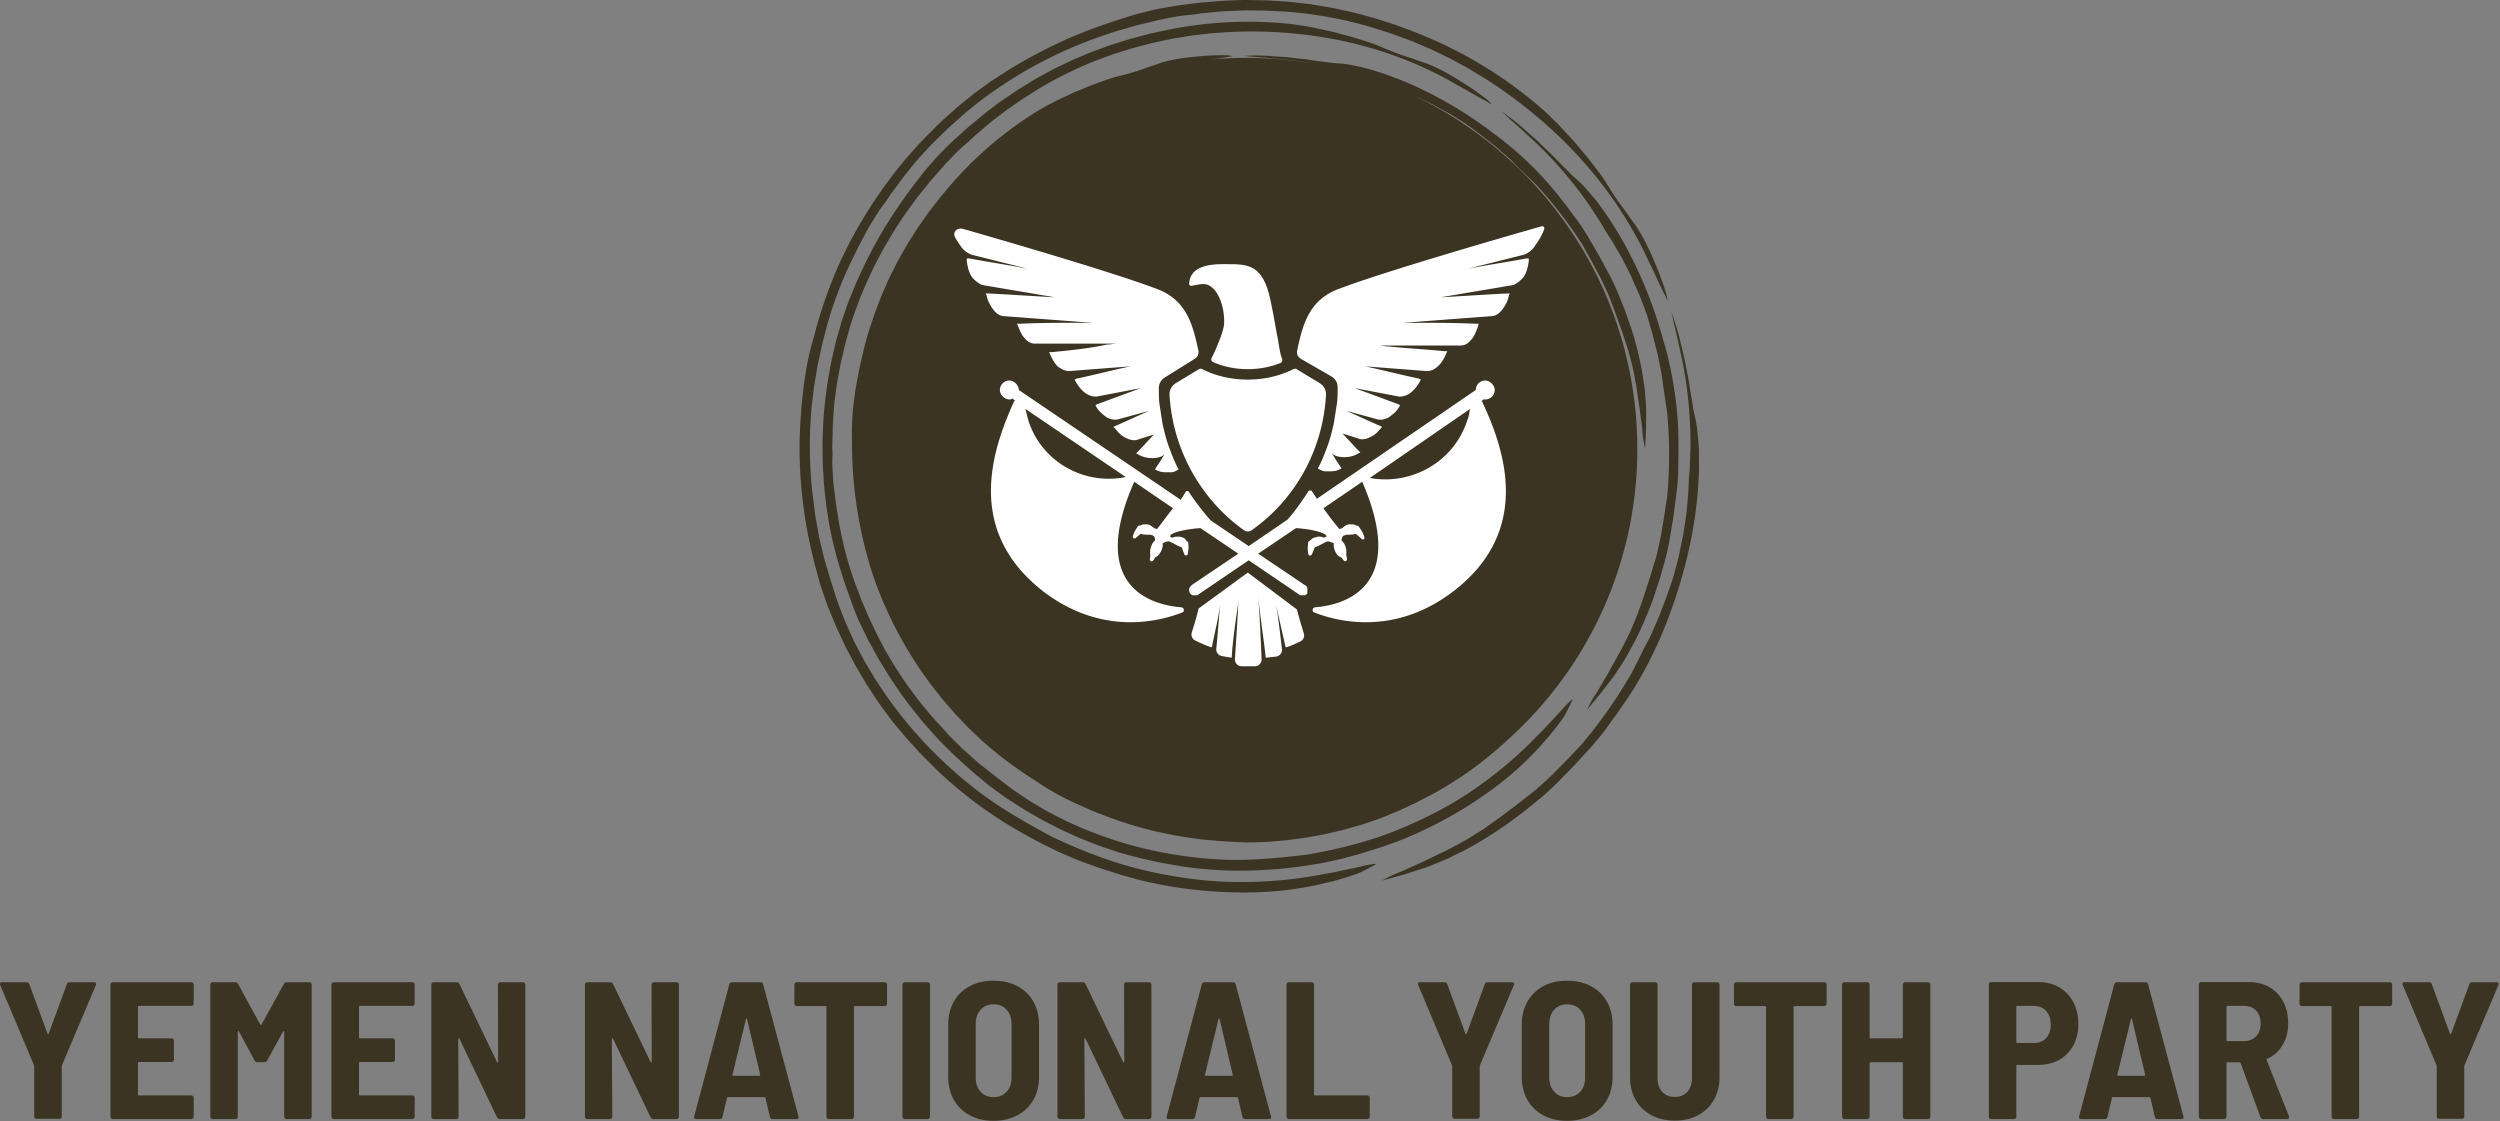 <svg xmlns="http://www.w3.org/2000/svg" version="1.1" xlink="http://www.w3.org/1999/xlink" xmlns:svgjs="http://svgjs.com/svgjs" width="100%" height="100%" preserveAspectRatio="xMidYMid meet" viewBox="0 5.877223013817101e-11 299.998 134.571" overflow="visible"><rect x="0" y="5.877223013817101e-11" width="299.998" height="134.571" fill="#808080" stroke="none"/><defs id="SvgjsDefs3591"></defs><g id="SvgjsG3592" transform="scale(0.649)" opacity="1"><g id="SvgjsG3593" class="C-nYO-Mkj" transform="translate(147.844, 0.002) scale(4.323)" light-content="false" non-strokable="false" fill="#3b3422"><g><path d="M26.238 4.07c.251.107.501.233.761.358.085.041.166.089.25.134l.248.136.25.136c.084.044.163.098.245.147.163.101.325.202.487.305.159.111.315.225.473.343.072.057.149.109.223.168l.221.176c.073.059.148.117.223.176.075.059.152.116.222.18l.431.374.106.094.101.1.198.201c.079.082.158.159.239.233l.233.227.234.225c.079.075.158.153.231.239a18.4 18.4 0 0 1 1.852 2.418c.036.051.078.127.104.175.151.292.318.564.46.846l.223.417c.071.14.137.284.203.427l.129.279c.044.092.076.188.108.271.11.303.224.58.315.858.048.138.098.273.148.408.051.135.09.274.138.411l.149.454.126.479c.092.328.15.684.221 1.075.018.095.027.19.041.283l.039.272.041.261.021.128.016.125.062.487.031.236.019.234c.024.296.066.4.106.634l.035-.763c.007-.123.003-.241.005-.355l.002-.331c0-.116.004-.237-.003-.363a17.278 17.278 0 0 0-.029-.396c-.01-.138-.023-.283-.039-.436l-.073-.48a13.658 13.658 0 0 0-.471-1.962c-.051-.159-.109-.314-.162-.471l-.082-.235a3.57 3.57 0 0 0-.087-.232l-.186-.463-.093-.232-.102-.229a11.082 11.082 0 0 0-.398-.781c-.228-.448-.535-.953-.741-1.314a9.972 9.972 0 0 0-.451-.692c-.152-.201-.294-.396-.45-.606-.107-.139-.22-.281-.322-.416a14.294 14.294 0 0 0-2.307-2.33c-.106-.087-.212-.175-.326-.256l-.34-.254a15.802 15.802 0 0 0-.175-.133l-.184-.129a17.036 17.036 0 0 0-3.47-1.919l-.434-.164c-.146-.053-.289-.112-.435-.154l-.421-.127c-.135-.039-.262-.079-.383-.103a11.398 11.398 0 0 0-.616-.124c-.181-.03-.336-.038-.449-.044a4.599 4.599 0 0 1-.443-.048 22.238 22.238 0 0 1-.579-.076c-.106-.015-.211-.034-.323-.048-.111-.012-.226-.024-.339-.038-.231-.023-.465-.058-.698-.068-.168-.01-.343-.024-.517-.037a2.565 2.565 0 0 0-.262-.012l-.256-.006c-.099-.001-.191.002-.283.004-.093.004-.187.006-.288.016.134.004.267.024.4.034.134.012.271.023.413.033.143.006.29.024.446.04.157.016.322.03.5.044.461.048.92.116 1.373.204a16.805 16.805 0 0 0-4.542-.204c.049-.007.098-.013.144-.017a14.1 14.1 0 0 0 .437-.068c.131-.024.251-.037.362-.058a1.395 1.395 0 0 0-.272-.039 6.17 6.17 0 0 0-.407.001c-.151.004-.317.01-.486.019l-.511.05a7.954 7.954 0 0 0-.888.128 3.8 3.8 0 0 0-.695.193 3.43 3.43 0 0 1-.214.073c-.082.027-.171.052-.247.083-.37.142-.713.235-1.078.329a5.41 5.41 0 0 0-.718.218 62.05 62.05 0 0 0-.409.147c-.136.047-.265.107-.398.159l-.394.162c-.131.056-.257.119-.387.178-.408.184-.799.385-1.194.616a16.12 16.12 0 0 0-2.31 1.714A15.66 15.66 0 0 0 6.22 8.197l-.179.211a8.632 8.632 0 0 0-.17.22c-.115.145-.227.292-.342.438-.107.153-.213.305-.321.456-.053.077-.108.152-.16.229l-.15.236c-.099.158-.202.314-.298.473l-.277.485c-.096.161-.178.329-.263.495-.082.167-.17.33-.248.499l-.178.404c-.059.134-.122.267-.171.404l-.157.411-.079.206c-.026.068-.047.139-.07.208l-.18.534c-.059.179-.105.36-.152.532-.104.364-.173.731-.261 1.093-.039.183-.068.367-.105.55-.033.184-.072.369-.093.557-.03.227-.066.47-.087.71-.017.241-.031.476-.039.687-.013.868.01 1.753.101 2.641.099.888.255 1.777.482 2.65l.133.484c.023.082.042.163.068.242l.079.239c.067.193.128.39.202.582.076.19.151.381.228.571.043.112.094.218.143.327l.148.325c.095.217.211.426.317.638.288.565.622 1.104.97 1.634.087.132.183.259.274.388.093.128.182.26.28.384l.295.373.145.187.156.18.366.422c.126.136.255.27.383.405l.192.203.202.192c.134.128.268.257.404.382a17.178 17.178 0 0 0 2.114 1.603c.167.105.37.237.497.322.323.206.666.405 1.014.572.123.061.244.122.366.181l.374.163.373.163c.127.05.252.099.381.148 1.399.559 2.878.908 4.375 1.077.473.042.962.087 1.417.1l.371.016c.123 0 .245-.003.367-.005.245-.007.492-.005.75-.033l.371-.033c.124-.01.249-.017.371-.037l.743-.1c.245-.044.493-.089.737-.135.246-.05.488-.112.73-.168l.142-.034.142-.041.283-.082c.188-.055.379-.104.563-.172l.551-.19c.181-.069.356-.145.53-.216l.224-.092c.074-.031.146-.067.22-.101l.436-.204c.147-.065.286-.145.431-.218l.433-.226c.81-.446 1.606-.977 2.288-1.535.316-.252.623-.521.922-.8a16.682 16.682 0 0 0 5.506-12.405c-.001-6.685-3.924-12.453-9.592-15.132z"></path><path d="M1.419 18.231c0-.074.004-.146.01-.219l.014-.218.031-.439c.016-.177.044-.355.066-.534l.036-.267.019-.134.024-.133c.068-.354.125-.711.214-1.061.058-.243.105-.49.177-.729l.1-.361c.033-.121.065-.241.109-.358a17.755 17.755 0 0 1 2.42-4.795l.393-.54.42-.52c.071-.085.136-.175.21-.256l.216-.245.211-.241.103-.119c.034-.039.07-.076.106-.113.195-.206.363-.378.51-.525.154-.144.29-.258.411-.36.108-.1.207-.198.306-.286l.291-.248c.188-.16.359-.312.545-.449l.469-.358c.16-.114.323-.224.485-.336l.244-.169.249-.156.494-.309a16.412 16.412 0 0 1 3.036-1.405c.08-.032.163-.056.246-.082l.248-.077c.165-.051.328-.107.495-.152l.501-.132.25-.066.254-.054.506-.108c.169-.036.341-.059.511-.089l.255-.042c.085-.015.17-.029.257-.038l.515-.06.241-.027.243-.016.482-.033a19.168 19.168 0 0 1 2.898.07c1.128.115 2.22.319 3.316.647 1.072.322 2.139.757 3.141 1.303.472.271.85.468 1.148.65.153.088.289.164.417.231s.238.136.346.192a1.812 1.812 0 0 0-.208-.209 16.001 16.001 0 0 0-.78-.564l-.468-.291a8.908 8.908 0 0 0-.845-.471 4.308 4.308 0 0 0-.719-.293 4.192 4.192 0 0 1-.229-.08c-.088-.031-.179-.068-.265-.091a11.852 11.852 0 0 1-1.138-.425 5.984 5.984 0 0 0-.756-.281l-.445-.141c-.147-.048-.297-.081-.444-.123l-.443-.119c-.148-.037-.298-.066-.448-.1-.469-.11-.934-.191-1.422-.252a17.289 17.289 0 0 0-5.701.348l-.29.062c-.097.023-.193.05-.29.076l-.579.153-.572.179c-.096.03-.192.059-.287.091l-.282.103c-.189.07-.378.135-.564.209l-.555.233c-.092.04-.186.074-.276.12l-.271.13c-.18.088-.364.169-.54.264l-.417.227c-.137.077-.278.148-.411.233l-.401.248-.203.124c-.067.043-.131.088-.196.132l-.503.339c-.168.114-.325.239-.478.355-.327.242-.627.51-.939.762-.153.13-.299.269-.449.402-.15.136-.302.269-.444.415-.174.176-.364.359-.54.551-.17.195-.336.386-.482.56a23.874 23.874 0 0 0-1.646 2.321 20.101 20.101 0 0 0-1.322 2.581l-.204.501c-.033.084-.07.166-.1.251l-.089.255-.106.314c-.034.105-.073.208-.101.316l-.18.638c-.037.123-.063.248-.093.373l-.085.374c-.063.249-.101.501-.147.753a18.473 18.473 0 0 0-.241 2.031c-.013.17-.014.341-.021.511-.004.169-.015.34-.013.51l.007.512.004.255.014.256.037.599c.018.2.041.399.062.598l.032.298.045.297c.032.197.061.395.096.592.177.938.436 1.856.755 2.752.075.2.161.446.214.601.142.387.303.781.494 1.151l.192.396.213.384.211.384.228.375a18.18 18.18 0 0 0 3.035 3.784c.376.347.766.705 1.147 1.013l.306.256c.105.08.211.157.318.235.213.154.424.316.663.462l.337.216c.113.072.224.147.341.212l.7.4.718.368c.243.116.49.223.735.334l.144.065.148.058.296.116c.197.077.392.159.594.221l.596.199c.199.06.399.11.593.163l.252.067c.084.024.169.038.252.058l.507.112c.167.041.339.064.51.097l.518.09c.984.149 2.013.217 2.96.188a20.275 20.275 0 0 0 2.336-.197l.581-.094.146-.023.143-.03.287-.062.284-.062.144-.031.14-.038.557-.152c.1-.025.197-.057.295-.088l.292-.091c.193-.06.387-.115.574-.187l.566-.201c.185-.072.37-.152.554-.229a17.76 17.76 0 0 0 3.347-1.898 13.483 13.483 0 0 0 2.157-1.912l.371-.422c.064-.069.12-.145.177-.215l.164-.209c.104-.137.2-.262.278-.373.074-.115.132-.212.166-.286.085-.171.174-.355.259-.528-.077.033-.24.193-.454.43l-.17.192c-.061.067-.128.135-.195.207-.137.145-.283.302-.434.467-.145.142-.297.297-.44.443a17.52 17.52 0 0 1-2.798 2.296c-.1.073-.208.133-.313.199l-.317.195c-.831.485-1.711.901-2.599 1.25-1.163.452-2.396.748-3.606.962-.907.11-1.763.197-2.6.225-.093.003-.215.007-.32.006-1.054.01-2.15-.106-3.2-.297a17.018 17.018 0 0 1-3.181-.917c-.087-.035-.175-.066-.263-.101l-.256-.114-.513-.228-.499-.254-.247-.128c-.083-.041-.161-.092-.242-.137l-.478-.282-.118-.071-.115-.077-.23-.154c-.151-.104-.306-.202-.454-.312l-.435-.333c-.065-.051-.139-.105-.214-.16l-.216-.172c-.175-.14-.353-.278-.527-.42l-.503-.447-.127-.112c-.041-.038-.08-.078-.121-.118l-.239-.238-.239-.238c-.081-.079-.152-.167-.228-.25-.138-.158-.293-.319-.439-.48a17.414 17.414 0 0 1-1.721-2.322l-.263-.436c-.084-.146-.162-.297-.242-.445l-.116-.223-.059-.112-.055-.114-.219-.458c-.035-.076-.073-.152-.108-.229l-.099-.233-.199-.467c-.066-.156-.12-.317-.182-.474l-.09-.238c-.03-.079-.062-.158-.086-.239a15.526 15.526 0 0 1-.668-2.707l-.051-.324c-.019-.108-.038-.216-.048-.326l-.082-.653c-.022-.218-.032-.436-.044-.654-.005-.109-.014-.218-.009-.327a4.369 4.369 0 0 1 .009-.323c.001-.052-.01-.207-.01-.305-.003-.154.007-.305.01-.455l.009-.443zm35.486-3.807l-.062-.227-.074-.23a18.213 18.213 0 0 0-1.703-3.908c-.085-.14-.174-.282-.262-.424-.09-.141-.174-.285-.271-.417l-.273-.385c-.09-.123-.173-.24-.26-.34a15.68 15.68 0 0 0-.442-.511c-.134-.144-.26-.253-.351-.334a4.607 4.607 0 0 1-.343-.333c-.134-.132-.286-.281-.443-.445-.08-.081-.159-.168-.245-.252l-.265-.254c-.181-.172-.358-.354-.551-.515-.137-.12-.277-.246-.417-.372a4.114 4.114 0 0 0-.215-.181l-.216-.172c-.083-.065-.164-.124-.245-.183a5.079 5.079 0 0 0-.254-.177c.111.091.212.193.321.289.107.098.218.196.333.298.118.098.233.209.357.325.123.116.256.236.399.364a17.304 17.304 0 0 1 2.416 2.829l.312.481c.05.082.106.161.155.247l.151.26c.093.143.187.288.281.436l.27.46c.19.308.35.646.522.992.047.09.085.185.126.278l.124.279.123.28c.042.093.075.19.113.285.073.192.146.386.217.58.062.198.122.399.179.602.026.096.058.192.081.29l.073.296.076.297c.026.099.054.198.073.299l.123.603.029.149.021.151c.014.101.025.201.039.301.015.121.033.239.053.356l.05.347.052.346c.017.117.034.234.041.354a19.508 19.508 0 0 1-.004 3.279c-.002.068-.017.16-.026.219-.061.349-.096.69-.16 1.024l-.083.5c-.031.167-.07.332-.106.498l-.072.323c-.023.108-.058.21-.085.304-.105.331-.189.642-.292.939-.049.15-.097.298-.142.446-.045.149-.102.292-.152.441l-.171.484-.207.492c-.137.341-.321.683-.517 1.062-.047.095-.102.182-.15.269l-.145.258-.137.25c-.021.041-.042.082-.065.122l-.07.117-.267.456-.129.222a8.533 8.533 0 0 1-.137.211c-.174.268-.21.382-.331.608l.526-.631c.085-.1.16-.205.234-.302.077-.098.148-.192.217-.281.076-.1.157-.201.232-.314.075-.112.152-.23.233-.356.08-.125.165-.257.25-.398l.251-.458c.355-.646.629-1.313.881-1.981.059-.168.112-.338.169-.507l.083-.254c.029-.085.057-.17.078-.256l.146-.515.071-.259c.022-.087.042-.175.062-.262.069-.297.125-.603.173-.927.044-.266.1-.555.129-.835l.052-.406.028-.188c.007-.06.012-.12.02-.174.02-.166.034-.32.046-.465.011-.146.022-.284.022-.42l.013-.813c-.002-.189-.005-.383-.003-.565-.005-1.062-.147-2.098-.346-3.066l-.099-.432a5.787 5.787 0 0 0-.109-.431c-.046-.147-.087-.293-.129-.442z"></path><path d="M24.022 37.054c-.082.021-.17.041-.263.063-.093.021-.192.039-.295.061-.206.042-.428.09-.658.141-.213.035-.438.075-.65.116a18.483 18.483 0 0 1-3.816.282l-.099-.001-.098-.005-.197-.011-.392-.026a19.668 19.668 0 0 1-3.008-.5c-1.28-.316-2.527-.81-3.704-1.362-.852-.455-1.643-.9-2.383-1.388-.082-.054-.19-.125-.28-.19-.917-.632-1.794-1.401-2.584-2.203a17.9 17.9 0 0 1-2.19-2.729l-.166-.247-.152-.256-.305-.509c-.091-.175-.185-.349-.276-.522l-.135-.261c-.047-.086-.084-.176-.126-.265a49.372 49.372 0 0 1-.241-.535c-.02-.043-.041-.088-.06-.133l-.053-.136-.105-.273-.104-.272c-.034-.091-.071-.179-.099-.273l-.176-.553a10.095 10.095 0 0 0-.087-.268l-.082-.28c-.065-.228-.135-.455-.199-.683l-.163-.693-.041-.173c-.014-.058-.021-.117-.033-.175l-.062-.352-.062-.352c-.021-.117-.03-.236-.045-.354-.025-.222-.06-.456-.088-.683a18.51 18.51 0 0 1-.075-3.052l.038-.537c.017-.178.042-.355.063-.533l.032-.266.016-.133c.006-.045.015-.089.022-.132l.088-.528c.016-.088.029-.177.045-.265l.057-.262.113-.524c.038-.175.088-.346.131-.52l.066-.261c.023-.086.043-.174.071-.259a16.61 16.61 0 0 1 1.068-2.745l.153-.312.075-.156c.024-.052.053-.103.081-.154.108-.206.218-.41.327-.614.114-.202.238-.397.36-.593.062-.097.12-.196.188-.288l.206-.273c.034-.043.118-.184.178-.269.091-.136.192-.26.285-.387l.277-.376c.045-.064.092-.125.142-.184l.145-.18.294-.359c.12-.144.252-.281.38-.422l.194-.209c.034-.035.065-.071.099-.104l.101-.101c.274-.265.542-.54.831-.787.197-.176.389-.359.596-.523l.307-.252c.101-.083.202-.167.311-.242a18.758 18.758 0 0 1 5.006-2.674c.222-.074.443-.149.667-.226l.679-.194c.113-.031.224-.069.337-.094l.336-.08.329-.081.161-.04c.054-.014.108-.022.16-.034.295-.059.545-.106.762-.144.218-.029.405-.046.571-.061.155-.021.3-.045.44-.061l.402-.038c.259-.024.502-.05.745-.056l.621-.024c.209-.001.417.003.625.004l.312.004.309.017.616.034a17.505 17.505 0 0 1 3.737.712l.261.084c.173.058.351.107.521.169l.513.191.258.095.251.106.503.214c.168.072.33.157.495.234l.246.119c.082.039.165.079.244.124l.481.261c.075.041.151.082.225.124l.219.133.437.265a20.09 20.09 0 0 1 2.459 1.824 18.615 18.615 0 0 1 2.467 2.575c.73.93 1.386 1.954 1.92 3.035.243.52.449.92.596 1.26.077.168.149.317.218.453.036.066.064.133.094.195l.086.181a1.812 1.812 0 0 0-.056-.306 7.48 7.48 0 0 0-.143-.439c-.057-.162-.122-.339-.188-.52l-.229-.535a9.28 9.28 0 0 0-.445-.918 4.633 4.633 0 0 0-.44-.69c-.042-.053-.093-.128-.149-.209-.055-.081-.112-.17-.17-.241a12.795 12.795 0 0 1-.723-1.057 6.745 6.745 0 0 0-.484-.701l-.3-.392c-.048-.065-.101-.127-.153-.188l-.156-.185-.311-.373c-.104-.121-.218-.237-.327-.356-.172-.185-.336-.377-.521-.551-.181-.176-.359-.358-.554-.529a18.261 18.261 0 0 0-2.643-1.919 17.835 17.835 0 0 0-2.485-1.242l-.29-.122c-.097-.04-.197-.074-.295-.111l-.592-.22-.603-.192c-.101-.032-.2-.065-.302-.095l-.306-.083c-.206-.054-.409-.112-.614-.162l-.622-.136c-.103-.021-.205-.048-.31-.063L22.396.27l-.313-.053c-.104-.016-.208-.037-.314-.048-.166-.018-.331-.038-.497-.057-.167-.017-.33-.041-.497-.047l-.498-.031-.25-.016c-.082-.004-.165-.003-.249-.005L19.139 0c-.213-.003-.426.01-.629.017-.429.009-.85.058-1.273.087-.21.019-.421.05-.631.074-.211.026-.423.049-.634.089-.257.046-.532.089-.8.148-.265.063-.525.128-.756.189-.946.277-1.898.602-2.831 1.002-.929.408-1.84.882-2.709 1.424l-.48.31c-.079.052-.161.101-.237.156l-.232.167-.282.206c-.094.069-.191.135-.279.211l-.544.44c-.105.084-.204.177-.305.267l-.301.271c-.205.176-.392.372-.585.561a19.318 19.318 0 0 0-1.443 1.606c-.111.139-.217.285-.326.428l-.162.216c-.055.073-.11.143-.16.219l-.304.445-.152.222-.143.231-.332.539c-.105.184-.206.37-.309.554l-.154.277-.14.284c-.093.19-.188.378-.277.569a19.567 19.567 0 0 0-1.021 2.835c-.057.217-.131.482-.179.648-.111.422-.212.86-.273 1.294l-.074.459-.05.46-.051.459-.031.463c-.131 1.707-.004 3.43.322 5.11.115.526.234 1.073.376 1.569l.109.408c.042.133.087.264.131.396.091.262.174.531.291.802l.161.392c.054.131.104.263.167.39.12.256.237.515.359.771l.398.753c.139.249.288.491.431.735l.084.143.092.139.184.28c.125.187.243.376.379.552.133.18.263.358.395.533.135.173.276.338.413.501l.176.211c.058.071.123.136.183.204l.37.404c.12.138.254.262.382.393l.392.393a17.648 17.648 0 0 0 2.441 1.96c.676.458 1.401.869 2.136 1.25l.558.271.14.067.142.061.284.121.284.121.142.059.144.052.573.208c.102.039.206.071.309.103l.308.098c.203.065.404.135.609.188l.61.17c.206.051.412.094.618.14 1.332.278 2.685.408 4.043.395a14.474 14.474 0 0 0 3.024-.337l.577-.137c.098-.021.191-.052.283-.078l.27-.081c.174-.053.333-.103.468-.15.134-.054.243-.102.318-.143l.547-.292c-.084-.014-.322.026-.651.102zm14.444-17.6c-.001-.16-.001-.311-.015-.45-.02-.264-.044-.503-.068-.71-.011-.103-.033-.196-.048-.281a6.146 6.146 0 0 0-.048-.22 5.252 5.252 0 0 1-.091-.497 23.458 23.458 0 0 1-.111-.653c-.02-.118-.035-.241-.057-.366l-.074-.38c-.052-.258-.095-.525-.163-.78l-.135-.573a3.476 3.476 0 0 0-.075-.288l-.082-.28a7.897 7.897 0 0 0-.099-.306c-.035-.1-.068-.201-.112-.308.042.146.067.296.103.446.034.149.069.301.108.458.042.157.073.322.11.497.037.174.078.358.124.557.265 1.291.387 2.602.37 3.908l-.023.606c-.005.101-.006.204-.015.308l-.029.316-.02.546-.048.562c-.025.38-.092.769-.153 1.171-.015.108-.039.212-.06.317l-.065.316-.064.317c-.02.106-.051.209-.076.315-.054.209-.108.42-.166.631-.067.209-.137.418-.21.628-.037.099-.067.201-.106.3l-.116.3-.115.302c-.039.102-.074.203-.12.302l-.259.595-.067.147-.073.144c-.05.094-.099.189-.15.283a7.637 7.637 0 0 0-.17.338l-.167.33-.166.33a3.852 3.852 0 0 1-.182.331 20.354 20.354 0 0 1-1.995 2.827c-.043.057-.111.127-.155.173-.264.264-.5.538-.76.787l-.376.383c-.128.124-.262.243-.395.365l-.258.234c-.086.08-.179.147-.258.21-.291.223-.552.44-.822.633-.132.1-.264.199-.393.299-.064.052-.131.097-.198.145l-.202.142c-.145.104-.291.208-.442.314l-.478.298c-.325.211-.692.394-1.091.603-.097.053-.197.094-.292.141-.096.046-.189.091-.282.134l-.269.132-.131.065-.132.058-.508.231-.246.111-.247.099c-.313.124-.413.199-.654.318l.834-.229c.135-.033.261-.08.386-.119l.356-.113c.125-.041.258-.079.39-.129a26.642 26.642 0 0 0 .872-.361l.493-.243c.699-.342 1.338-.752 1.961-1.175.154-.108.302-.223.454-.335l.226-.168c.076-.056.151-.111.224-.173l.437-.357.22-.179.212-.188c.24-.215.475-.444.712-.693.199-.203.422-.418.617-.643l.293-.318.137-.146c.045-.047.084-.095.123-.139.117-.131.222-.255.321-.373.099-.119.193-.231.275-.349.167-.231.328-.451.504-.692.113-.164.229-.334.34-.49.639-.919 1.146-1.897 1.562-2.853l.177-.431.088-.217c.031-.072.053-.147.081-.222l.161-.454.084-.233.076-.242c.47-1.431.781-2.917.905-4.404l.03-.524c.008-.176.024-.351.02-.524l-.004-.495z"></path></g></g><g id="SvgjsG3594" class="dzprAAb9Oa" transform="translate(168.26, 19.979) scale(1.249)" light-content="true" non-strokable="false" fill="#ffffff"><path d="M43.417 26.05c2.101 0 3.222 3.501 3.081 5.882 0 .902-1.187 3.85-1.84 5.045-.122.223-.046.525.186.628 1.577.7 3.367 1.05 5.156 1.05 1.77 0 3.426-.342 4.865-.924.237-.096.313-.393.21-.627-.243-.56-.376-1.381-.593-2.79-.28-1.261-.56-3.222-1.12-5.883-1.121-5.322-3.362-5.322-6.443-5.322h-.7c-4.272 0-4.825 1.74-4.893 2.907-.012.192.17.335.358.296.483-.101 1.318-.262 1.733-.262z"></path><path d="M50 40.196c-2.42 0-4.712-.517-6.75-1.55a.51.51 0 0 0-.496.017l-3.398 2.059a1.916 1.916 0 0 0-.938 1.741C38.9 50.72 43.18 58.04 49.452 62.506a.953.953 0 0 0 1.1.005c6.391-4.466 10.557-11.788 11.031-20.048a1.919 1.919 0 0 0-.94-1.741l-3.397-2.06a.51.51 0 0 0-.495-.015c-2.039 1.032-4.33 1.549-6.751 1.549z"></path><path d="M42.157 37.115c.419-.252.632-.742.53-1.22-.783-3.663-1.674-7.307-5.852-9.005-6.252-2.43-23.22-7.35-28.918-8.983-.956-.274-1.699.436-1.206 1.301.26.456.535.864.711 1.1.42.7.98 1.12 1.68 1.4l8.404 2.101c-2.8-.56-5.742-.98-8.683-1.54h-.42v.42c.14.84.28 1.54.7 2.24.42.56.98.98 1.54 1.261l10.785 1.82c-2.801-.14-6.863-.42-9.804-.56h-.42l.14.28c.14.841.56 1.541.98 2.102.42.56.98.98 1.68.98l13.026.98h-2.52c-2.662 0-5.463 0-8.264.14h-.42l.14.28c.28.7.56 1.401.98 1.821.42.56.98.84 1.54.84h12.186c-.56 0-.98.14-1.54.14-2.522.561-5.323.841-8.124 1.121h-.42l.14.28c.28.7.7 1.4 1.12 1.821.56.42 1.12.7 1.68.7l9.105-.7c-2.661.56-5.323 1.26-7.984 1.82l-.28.14.14.281c.42.7.84 1.26 1.4 1.68.561.42 1.121.561 1.682.561l6.582-1.26-6.442 2.38-.28.14.14.28c.42.7.98 1.121 1.54 1.541.56.28 1.12.42 1.681.28l4.622-1.26c-1.96.84-3.081 1.4-5.042 2.24l-.28.14.28.28c.42.561.98 1.121 1.68 1.401.56.28 1.261.42 1.821.14l2.241-.7c-.84.84-1.54 1.681-2.38 2.521l-.28.28.28.14c.7.42 1.4.56 2.1.56.7 0 1.4-.14 1.82-.56-.42.7-.84 1.401-1.26 1.961l-.14.28.28.14c.56.28 1.12.28 1.681.28h.42c.42 0 .84-.28 1.12-.42-.56-.98-.98-2.1-1.4-3.22-.42-1.121-.7-2.242-.98-3.502-.14-.84-.28-1.821-.42-2.662-.14-.84-.14-1.82-.14-2.66 0-.613.306-1.185.815-1.525l.025-.016 4.482-2.801zm15.686 0a1.144 1.144 0 0 1-.53-1.22c.783-3.663 1.674-7.307 5.852-9.005 6.908-2.686 26.902-8.41 30.315-9.382.255-.073.485.123.41.378-.25.85-.969 1.963-1.312 2.422-.42.7-.98 1.12-1.68 1.4l-8.404 2.101c2.8-.56 5.742-.98 8.683-1.54h.42v.42c-.14.84-.28 1.54-.7 2.24-.42.56-.98.98-1.54 1.261l-10.785 1.82c2.801-.14 6.863-.42 9.804-.56h.42l-.14.28c-.14.841-.56 1.541-.98 2.102-.42.56-.98.98-1.68.98l-13.026.98h2.52c2.662 0 5.463 0 8.264.14h.42l-.14.56c-.28.701-.56 1.401-.98 1.821-.42.56-.98.84-1.54.84H69.327c.56 0 .98.14 1.54.14 2.662.281 5.463.421 8.264.701h.42l-.14.28c-.28.7-.7 1.4-1.12 1.821-.7.7-1.26.84-1.82.84l-9.105-.7c2.661.56 5.322 1.26 7.984 1.82l.28.14-.14.281c-.42.7-.84 1.26-1.4 1.68a2.697 2.697 0 0 1-1.682.561l-6.582-1.26 6.442 2.38.28.14-.14.28c-.42.7-.98 1.121-1.54 1.541-.56.28-1.12.42-1.681.28l-4.622-1.26c1.96.84 3.081 1.4 5.042 2.24l.28.14-.14.14c-.42.561-.98 1.121-1.68 1.401-.56.28-1.261.42-1.821.14l-2.241-.7c.84.84 1.54 1.68 2.38 2.521l.281.28-.28.14c-.7.42-1.4.56-2.101.56-.7 0-1.4-.14-1.82-.56.42.7.84 1.401 1.26 1.961l.14.28-.28.14c-.56.28-1.12.28-1.681.28h-.42c-.42 0-.84-.28-1.12-.42.56-.98.98-2.1 1.4-3.22.42-1.121.7-2.242.98-3.502.14-.84.28-1.821.42-2.662.14-.84.14-1.82.14-2.66 0-.613-.306-1.185-.815-1.525l-.025-.016-4.622-2.661zm-.039 41.835a.979.979 0 0 0 .493-1.172c-.28-.918-.738-2.444-1.014-3.548L50 68.768l-7.283 5.322c-.272 1.177-.719 2.647-1.001 3.54a.984.984 0 0 0 .492 1.185c.714.352 1.779.845 2.47 1.017.42-2.1.98-4.341 1.26-6.442-.242 2.185-.38 4.58-.595 6.64a.998.998 0 0 0 .809 1.094c.47.083.968.166 1.467.25.14-2.382.56-5.323.98-8.124-.121 2.795-.348 5.907-.498 8.329a.995.995 0 0 0 .995 1.055h1.954c.572 0 1.027-.478 1-1.05-.124-2.734-.262-6.351-.51-9.315.28 2.942.841 6.443 1.121 9.104l1.514-.168c.554-.062.95-.564.885-1.118-.242-2.04-.499-4.401-.858-6.557.42 2.1.98 4.342 1.4 6.302.518-.086 1.513-.544 2.202-.883z"></path><path d="M84.735 43.557c0-.14-.14-.14-.14-.14l.28-.28h.28c.84 0 1.4-.7 1.4-1.4s-.7-1.401-1.4-1.401c-.84 0-1.4.7-1.4 1.4l-23.53 16.107c-.256-.425-.511-.799-.704-1.09-.128-.194-.436-.2-.563-.004-.91 1.414-1.936 2.91-3.075 4.176l-5.743 3.921-5.602-3.781a36.453 36.453 0 0 1-3.252-4.236.29.29 0 0 0-.493.005c-.208.349-.437.75-.737 1.15l-23.95-16.248c0-.7-.7-1.4-1.4-1.4-.841 0-1.401.7-1.401 1.4s.7 1.401 1.4 1.401c.14 0 .28 0 .42-.14l.42.28-.14.14c-3.22 7.143-7.405 19.171 4.5 28.275 8.64 6.48 17.02 4.309 20.404 2.976.394-.156.267-.724-.156-.758-4.16-.341-13.914-2.772-6.96-18.588l5.742 3.922c-1.12 1.4-2.1 2.801-2.38 3.081l-.42-.14c-.14-.14-.42-.28-.561-.42-.28-.14-.42-.14-.7-.14-.28 0-.42 0-.7.14-.42.14-.42 0-.42.14a4.51 4.51 0 0 0-.766 1.47c-.088.279.241.456.456.259a9.18 9.18 0 0 1 .73-.608c.28.14.98.14 1.4.14.14 0 .42.14.42.14.28.14.28.56.28.7-.56.42-.84 1.54-.7 2.1 0 .205-.033.443-.067.681a.264.264 0 0 0 .455.225c.135-.142.25-.3.312-.485.7-.28 1.26-1.4 1.12-2.101 0 0 .561-.28.841-.28.42 0 1.54.84 1.96.84.165.411.282.726.406 1.057.098.262.455.248.513-.025a4.615 4.615 0 0 0 .062-1.732c0-.14-.14 0-.28-.28-.14-.14-.28-.42-.56-.42-.28-.14-.42-.14-.7-.14-.28 0-.42 0-.7.14-.14 0-.28 0-.42-.14-.14-.56 2.24-1.12 4.481-1.26l5.602 3.78-6.862 4.623c-.14.14-.28.28-.42.56 0 .28 0 .42.14.7.14.14.28.28.42.28h.42c.14 0 .28 0 .42-.14l7.423-5.042 7.423 5.042c.14.14.28.14.42.14h.42c.14 0 .28-.14.42-.28v-.7c0-.28-.14-.42-.42-.56l-6.862-4.622 5.602-3.782c2.241.14 4.622.7 4.482 1.26 0 0-.28.14-.42.14-.28-.14-.42-.14-.7-.14-.28 0-.42.14-.7.14-.281.14-.421.28-.561.42-.28.281-.42.14-.28.281-.098.587-.127 1.173.007 1.76.062.271.43.252.534-.006.13-.324.285-.668.44-1.054.42 0 1.54-.84 1.96-.84.14 0 .84.28.84.28-.14.84.42 1.96 1.12 2.1.115.172.23.32.344.455a.27.27 0 0 0 .478-.197 2.88 2.88 0 0 0-.12-.677c.14-.7-.14-1.681-.701-2.101 0-.14.14-.56.28-.7.14 0 .42-.14.42-.14.42 0 1.12 0 1.4-.14.335.25.62.502.885.752.194.184.488.05.42-.208-.155-.592-.484-1.164-.884-1.665 0-.14-.14 0-.42-.14-.28-.14-.42-.14-.7-.14-.28 0-.42 0-.7.14-.281.14-.421.28-.561.42l-.42.14c-.28-.28-1.4-1.68-2.381-3.081l5.742-3.922c6.834 15.796-2.82 18.24-6.958 18.586-.423.036-.55.605-.155.76 3.384 1.334 11.763 3.503 20.401-2.976 11.906-8.964 7.861-20.992 4.5-28.135zm-67.229 2.661l-.42-1.68 14.847 10.084c-6.163 1.26-12.466-2.241-14.427-8.404zm64.988 0c-1.961 6.163-8.264 9.664-14.426 8.544l14.846-10.224c-.14.56-.14 1.12-.42 1.68z"></path></g><g id="SvgjsG3595" class="text" transform="translate(231, 206.909) scale(1)" light-content="false" fill="#3b3422"><path d="M-224.55 -0.16C-224.47 -0.08 -224.36 -0.04 -224.24 -0.04L-220.02 -0.04C-219.9 -0.04 -219.79 -0.08 -219.71 -0.16C-219.62 -0.25 -219.58 -0.35 -219.58 -0.47L-219.58 -9.72L-219.55 -9.94L-213.26 -24.79C-213.21 -24.93 -213.21 -25.05 -213.26 -25.15C-213.31 -25.25 -213.42 -25.29 -213.58 -25.29L-218.14 -25.29C-218.4 -25.29 -218.57 -25.17 -218.64 -24.93L-222 -15.79C-222.03 -15.72 -222.06 -15.68 -222.11 -15.68C-222.16 -15.68 -222.2 -15.72 -222.22 -15.79L-225.58 -24.93C-225.65 -25.17 -225.82 -25.29 -226.09 -25.29L-230.64 -25.29C-230.88 -25.29 -231 -25.2 -231 -25C-231 -24.91 -230.99 -24.84 -230.96 -24.79L-224.71 -9.94L-224.68 -9.72L-224.68 -0.47C-224.68 -0.35 -224.63 -0.25 -224.55 -0.16Z M-195.32 -21.05C-195.23 -21.13 -195.19 -21.23 -195.19 -21.35L-195.19 -24.86C-195.19 -24.98 -195.23 -25.08 -195.32 -25.17C-195.4 -25.25 -195.51 -25.29 -195.63 -25.29L-210.15 -25.29C-210.27 -25.29 -210.37 -25.25 -210.46 -25.17C-210.54 -25.08 -210.58 -24.98 -210.58 -24.86L-210.58 -0.43C-210.58 -0.31 -210.54 -0.21 -210.46 -0.13C-210.37 -0.04 -210.27 0 -210.15 0L-195.63 0C-195.51 0 -195.4 -0.04 -195.32 -0.13C-195.23 -0.21 -195.19 -0.31 -195.19 -0.43L-195.19 -3.94C-195.19 -4.06 -195.23 -4.16 -195.32 -4.25C-195.4 -4.33 -195.51 -4.37 -195.63 -4.37L-205.31 -4.37C-205.43 -4.37 -205.49 -4.43 -205.49 -4.55L-205.49 -10.37C-205.49 -10.49 -205.43 -10.55 -205.31 -10.55L-199.27 -10.55C-199.15 -10.55 -199.05 -10.59 -198.97 -10.68C-198.88 -10.76 -198.84 -10.86 -198.84 -10.98L-198.84 -14.49C-198.84 -14.61 -198.88 -14.71 -198.97 -14.8C-199.05 -14.88 -199.15 -14.92 -199.27 -14.92L-205.31 -14.92C-205.43 -14.92 -205.49 -14.98 -205.49 -15.1L-205.49 -20.74C-205.49 -20.86 -205.43 -20.92 -205.31 -20.92L-195.63 -20.92C-195.51 -20.92 -195.4 -20.96 -195.32 -21.05Z M-191.99 -0.13C-191.91 -0.04 -191.81 0 -191.69 0L-187.46 0C-187.34 0 -187.24 -0.04 -187.15 -0.13C-187.07 -0.21 -187.03 -0.31 -187.03 -0.43L-187.03 -16.12C-187.03 -16.21 -187 -16.27 -186.95 -16.28C-186.91 -16.29 -186.86 -16.26 -186.81 -16.19L-183.92 -10.8C-183.82 -10.61 -183.64 -10.51 -183.38 -10.51L-182.15 -10.51C-181.91 -10.51 -181.73 -10.61 -181.61 -10.8L-178.68 -16.15C-178.63 -16.22 -178.58 -16.26 -178.53 -16.26C-178.49 -16.26 -178.46 -16.21 -178.46 -16.12L-178.46 -0.43C-178.46 -0.31 -178.42 -0.21 -178.34 -0.13C-178.25 -0.04 -178.15 0 -178.03 0L-173.8 0C-173.68 0 -173.58 -0.04 -173.49 -0.13C-173.41 -0.21 -173.37 -0.31 -173.37 -0.43L-173.37 -24.86C-173.37 -24.98 -173.41 -25.08 -173.49 -25.17C-173.58 -25.25 -173.68 -25.29 -173.8 -25.29L-177.96 -25.29C-178.2 -25.29 -178.38 -25.2 -178.5 -25L-182.65 -17.45C-182.73 -17.36 -182.8 -17.36 -182.87 -17.45L-186.99 -25C-187.11 -25.2 -187.29 -25.29 -187.53 -25.29L-191.69 -25.29C-191.81 -25.29 -191.91 -25.25 -191.99 -25.17C-192.08 -25.08 -192.12 -24.98 -192.12 -24.86L-192.12 -0.43C-192.12 -0.31 -192.08 -0.21 -191.99 -0.13Z M-154.45 -21.05C-154.37 -21.13 -154.33 -21.23 -154.33 -21.35L-154.33 -24.86C-154.33 -24.98 -154.37 -25.08 -154.45 -25.17C-154.54 -25.25 -154.64 -25.29 -154.76 -25.29L-169.28 -25.29C-169.4 -25.29 -169.51 -25.25 -169.59 -25.17C-169.68 -25.08 -169.72 -24.98 -169.72 -24.86L-169.72 -0.43C-169.72 -0.31 -169.68 -0.21 -169.59 -0.13C-169.51 -0.04 -169.4 0 -169.28 0L-154.76 0C-154.64 0 -154.54 -0.04 -154.45 -0.13C-154.37 -0.21 -154.33 -0.31 -154.33 -0.43L-154.33 -3.94C-154.33 -4.06 -154.37 -4.16 -154.45 -4.25C-154.54 -4.33 -154.64 -4.37 -154.76 -4.37L-164.44 -4.37C-164.56 -4.37 -164.62 -4.43 -164.62 -4.55L-164.62 -10.37C-164.62 -10.49 -164.56 -10.55 -164.44 -10.55L-158.41 -10.55C-158.29 -10.55 -158.19 -10.59 -158.1 -10.68C-158.02 -10.76 -157.97 -10.86 -157.97 -10.98L-157.97 -14.49C-157.97 -14.61 -158.02 -14.71 -158.1 -14.8C-158.19 -14.88 -158.29 -14.92 -158.41 -14.92L-164.44 -14.92C-164.56 -14.92 -164.62 -14.98 -164.62 -15.1L-164.62 -20.74C-164.62 -20.86 -164.56 -20.92 -164.44 -20.92L-154.76 -20.92C-154.64 -20.92 -154.54 -20.96 -154.45 -21.05Z M-151.13 -0.13C-151.04 -0.04 -150.94 0 -150.82 0L-146.63 0C-146.51 0 -146.41 -0.04 -146.32 -0.13C-146.24 -0.21 -146.2 -0.31 -146.2 -0.43L-146.27 -14.78C-146.27 -14.87 -146.24 -14.93 -146.2 -14.94C-146.15 -14.95 -146.1 -14.92 -146.05 -14.85L-139.11 -0.33C-138.99 -0.11 -138.82 0 -138.61 0L-134.31 0C-134.19 0 -134.09 -0.04 -134 -0.13C-133.92 -0.21 -133.87 -0.31 -133.87 -0.43L-133.87 -24.86C-133.87 -24.98 -133.92 -25.08 -134 -25.17C-134.08 -25.25 -134.19 -25.29 -134.31 -25.29L-138.5 -25.29C-138.62 -25.29 -138.72 -25.25 -138.81 -25.17C-138.89 -25.08 -138.93 -24.98 -138.93 -24.86L-138.9 -10.62C-138.9 -10.53 -138.92 -10.47 -138.97 -10.46C-139.02 -10.45 -139.06 -10.48 -139.11 -10.55L-146.05 -24.97C-146.15 -25.18 -146.32 -25.29 -146.56 -25.29L-150.82 -25.29C-150.94 -25.29 -151.04 -25.25 -151.13 -25.17C-151.21 -25.08 -151.25 -24.98 -151.25 -24.86L-151.25 -0.43C-151.25 -0.31 -151.21 -0.21 -151.13 -0.13Z M-122.73 -0.13C-122.64 -0.04 -122.54 0 -122.42 0L-118.23 0C-118.11 0 -118.01 -0.04 -117.92 -0.13C-117.84 -0.21 -117.79 -0.31 -117.79 -0.43L-117.87 -14.78C-117.87 -14.87 -117.84 -14.93 -117.79 -14.94C-117.75 -14.95 -117.7 -14.92 -117.65 -14.85L-110.71 -0.33C-110.59 -0.11 -110.42 0 -110.21 0L-105.91 0C-105.79 0 -105.68 -0.04 -105.6 -0.13C-105.52 -0.21 -105.47 -0.31 -105.47 -0.43L-105.47 -24.86C-105.47 -24.98 -105.52 -25.08 -105.6 -25.17C-105.68 -25.25 -105.79 -25.29 -105.91 -25.29L-110.1 -25.29C-110.22 -25.29 -110.32 -25.25 -110.41 -25.17C-110.49 -25.08 -110.53 -24.98 -110.53 -24.86L-110.5 -10.62C-110.5 -10.53 -110.52 -10.47 -110.57 -10.46C-110.62 -10.45 -110.66 -10.48 -110.71 -10.55L-117.65 -24.97C-117.75 -25.18 -117.91 -25.29 -118.16 -25.29L-122.42 -25.29C-122.54 -25.29 -122.64 -25.25 -122.73 -25.17C-122.81 -25.08 -122.85 -24.98 -122.85 -24.86L-122.85 -0.43C-122.85 -0.31 -122.81 -0.21 -122.73 -0.13Z M-88.63 -0.36C-88.56 -0.12 -88.41 0 -88.17 0L-83.72 0C-83.46 0 -83.32 -0.11 -83.32 -0.33L-83.36 -0.47L-89.9 -24.93C-89.97 -25.17 -90.14 -25.29 -90.41 -25.29L-95.64 -25.29C-95.91 -25.29 -96.08 -25.17 -96.15 -24.93L-102.65 -0.47C-102.73 -0.16 -102.61 0 -102.29 0L-97.92 0C-97.66 0 -97.49 -0.12 -97.42 -0.36L-96.58 -3.9C-96.56 -4 -96.5 -4.05 -96.4 -4.05L-89.65 -4.05C-89.55 -4.05 -89.49 -4 -89.47 -3.9ZM-95.54 -8.04C-95.58 -8.08 -95.6 -8.13 -95.57 -8.2L-93.08 -18.46C-93.06 -18.54 -93.02 -18.58 -92.97 -18.59C-92.92 -18.6 -92.89 -18.56 -92.86 -18.46L-90.44 -8.2C-90.42 -8.13 -90.43 -8.08 -90.48 -8.04C-90.53 -8 -90.57 -7.99 -90.62 -7.99L-95.39 -7.99C-95.44 -7.99 -95.49 -8 -95.54 -8.04Z M-67.12 -25.17C-67.2 -25.25 -67.3 -25.29 -67.42 -25.29L-83.68 -25.29C-83.81 -25.29 -83.91 -25.25 -83.99 -25.17C-84.08 -25.08 -84.12 -24.98 -84.12 -24.86L-84.12 -21.32C-84.12 -21.2 -84.08 -21.1 -83.99 -21.01C-83.91 -20.93 -83.81 -20.89 -83.68 -20.89L-78.37 -20.89C-78.25 -20.89 -78.19 -20.82 -78.19 -20.7L-78.19 -0.43C-78.19 -0.31 -78.15 -0.21 -78.07 -0.13C-77.98 -0.04 -77.88 0 -77.76 0L-73.53 0C-73.41 0 -73.31 -0.04 -73.22 -0.13C-73.14 -0.21 -73.1 -0.31 -73.1 -0.43L-73.1 -20.7C-73.1 -20.82 -73.04 -20.89 -72.92 -20.89L-67.42 -20.89C-67.3 -20.89 -67.2 -20.93 -67.12 -21.01C-67.03 -21.1 -66.99 -21.2 -66.99 -21.32L-66.99 -24.86C-66.99 -24.98 -67.03 -25.08 -67.12 -25.17Z M-64.01 -0.13C-63.93 -0.04 -63.82 0 -63.7 0L-59.48 0C-59.35 0 -59.25 -0.04 -59.17 -0.13C-59.08 -0.21 -59.04 -0.31 -59.04 -0.43L-59.04 -24.86C-59.04 -24.98 -59.08 -25.08 -59.17 -25.17C-59.25 -25.25 -59.35 -25.29 -59.48 -25.29L-63.7 -25.29C-63.82 -25.29 -63.93 -25.25 -64.01 -25.17C-64.09 -25.08 -64.14 -24.98 -64.14 -24.86L-64.14 -0.43C-64.14 -0.31 -64.09 -0.21 -64.01 -0.13Z M-51.69 -0.69C-50.42 -0.01 -48.96 0.33 -47.3 0.33C-45.64 0.33 -44.17 -0.01 -42.89 -0.69C-41.61 -1.36 -40.63 -2.31 -39.93 -3.54C-39.23 -4.77 -38.88 -6.2 -38.88 -7.84L-38.88 -17.45C-38.88 -19.07 -39.23 -20.49 -39.93 -21.72C-40.63 -22.94 -41.61 -23.9 -42.89 -24.57C-44.17 -25.25 -45.64 -25.58 -47.3 -25.58C-48.96 -25.58 -50.42 -25.25 -51.69 -24.57C-52.95 -23.9 -53.93 -22.94 -54.63 -21.72C-55.33 -20.49 -55.68 -19.07 -55.68 -17.45L-55.68 -7.84C-55.68 -6.2 -55.33 -4.77 -54.63 -3.54C-53.93 -2.31 -52.95 -1.36 -51.69 -0.69ZM-44.88 -5.04C-45.48 -4.38 -46.29 -4.05 -47.3 -4.05C-48.29 -4.05 -49.08 -4.38 -49.68 -5.04C-50.29 -5.7 -50.59 -6.56 -50.59 -7.62L-50.59 -17.6C-50.59 -18.68 -50.29 -19.55 -49.68 -20.22C-49.08 -20.88 -48.29 -21.21 -47.3 -21.21C-46.29 -21.21 -45.48 -20.88 -44.88 -20.22C-44.28 -19.55 -43.97 -18.68 -43.97 -17.6L-43.97 -7.62C-43.97 -6.56 -44.28 -5.7 -44.88 -5.04Z M-35.36 -0.13C-35.27 -0.04 -35.17 0 -35.05 0L-30.86 0C-30.74 0 -30.64 -0.04 -30.55 -0.13C-30.47 -0.21 -30.42 -0.31 -30.42 -0.43L-30.5 -14.78C-30.5 -14.87 -30.47 -14.93 -30.42 -14.94C-30.38 -14.95 -30.33 -14.92 -30.28 -14.85L-23.34 -0.33C-23.22 -0.11 -23.05 0 -22.84 0L-18.54 0C-18.42 0 -18.31 -0.04 -18.23 -0.13C-18.14 -0.21 -18.1 -0.31 -18.1 -0.43L-18.1 -24.86C-18.1 -24.98 -18.14 -25.08 -18.23 -25.17C-18.31 -25.25 -18.42 -25.29 -18.54 -25.29L-22.73 -25.29C-22.85 -25.29 -22.95 -25.25 -23.03 -25.17C-23.12 -25.08 -23.16 -24.98 -23.16 -24.86L-23.13 -10.62C-23.13 -10.53 -23.15 -10.47 -23.2 -10.46C-23.25 -10.45 -23.29 -10.48 -23.34 -10.55L-30.28 -24.97C-30.38 -25.18 -30.54 -25.29 -30.79 -25.29L-35.05 -25.29C-35.17 -25.29 -35.27 -25.25 -35.36 -25.17C-35.44 -25.08 -35.48 -24.98 -35.48 -24.86L-35.48 -0.43C-35.48 -0.31 -35.44 -0.21 -35.36 -0.13Z M-1.26 -0.36C-1.19 -0.12 -1.04 0 -0.79 0L3.65 0C3.91 0 4.05 -0.11 4.05 -0.33L4.01 -0.47L-2.53 -24.93C-2.6 -25.17 -2.77 -25.29 -3.04 -25.29L-8.27 -25.29C-8.54 -25.29 -8.71 -25.17 -8.78 -24.93L-15.28 -0.47C-15.36 -0.16 -15.24 0 -14.92 0L-10.55 0C-10.29 0 -10.12 -0.12 -10.05 -0.36L-9.21 -3.9C-9.19 -4 -9.13 -4.05 -9.03 -4.05L-2.28 -4.05C-2.18 -4.05 -2.12 -4 -2.1 -3.9ZM-8.17 -8.04C-8.21 -8.08 -8.23 -8.13 -8.2 -8.2L-5.71 -18.46C-5.68 -18.54 -5.65 -18.58 -5.6 -18.59C-5.55 -18.6 -5.52 -18.56 -5.49 -18.46L-3.07 -8.2C-3.05 -8.13 -3.06 -8.08 -3.11 -8.04C-3.16 -8 -3.2 -7.99 -3.25 -7.99L-8.02 -7.99C-8.07 -7.99 -8.12 -8 -8.17 -8.04Z M6.99 -0.13C7.08 -0.04 7.18 0 7.3 0L21.82 0C21.94 0 22.05 -0.04 22.13 -0.13C22.22 -0.21 22.26 -0.31 22.26 -0.43L22.26 -3.94C22.26 -4.06 22.22 -4.16 22.13 -4.25C22.05 -4.33 21.94 -4.37 21.82 -4.37L12.14 -4.37C12.02 -4.37 11.96 -4.43 11.96 -4.55L11.96 -24.86C11.96 -24.98 11.92 -25.08 11.83 -25.17C11.75 -25.25 11.65 -25.29 11.53 -25.29L7.3 -25.29C7.18 -25.29 7.08 -25.25 6.99 -25.17C6.91 -25.08 6.87 -24.98 6.87 -24.86L6.87 -0.43C6.87 -0.31 6.91 -0.21 6.99 -0.13Z M37.63 -0.16C37.72 -0.08 37.82 -0.04 37.94 -0.04L42.17 -0.04C42.29 -0.04 42.39 -0.08 42.47 -0.16C42.56 -0.25 42.6 -0.35 42.6 -0.47L42.6 -9.72L42.64 -9.94L48.92 -24.79C48.97 -24.93 48.97 -25.05 48.92 -25.15C48.88 -25.25 48.77 -25.29 48.6 -25.29L44.05 -25.29C43.78 -25.29 43.61 -25.17 43.54 -24.93L40.18 -15.79C40.16 -15.72 40.12 -15.68 40.07 -15.68C40.02 -15.68 39.99 -15.72 39.96 -15.79L36.6 -24.93C36.53 -25.17 36.36 -25.29 36.1 -25.29L31.54 -25.29C31.3 -25.29 31.18 -25.2 31.18 -25C31.18 -24.91 31.2 -24.84 31.22 -24.79L37.47 -9.94L37.51 -9.72L37.51 -0.47C37.51 -0.35 37.55 -0.25 37.63 -0.16Z M54.36 -0.69C55.63 -0.01 57.09 0.33 58.75 0.33C60.41 0.33 61.88 -0.01 63.16 -0.69C64.44 -1.36 65.43 -2.31 66.12 -3.54C66.82 -4.77 67.17 -6.2 67.17 -7.84L67.17 -17.45C67.17 -19.07 66.82 -20.49 66.12 -21.72C65.43 -22.94 64.44 -23.9 63.16 -24.57C61.88 -25.25 60.41 -25.58 58.75 -25.58C57.09 -25.58 55.63 -25.25 54.36 -24.57C53.1 -23.9 52.12 -22.94 51.42 -21.72C50.72 -20.49 50.37 -19.07 50.37 -17.45L50.37 -7.84C50.37 -6.2 50.72 -4.77 51.42 -3.54C52.12 -2.31 53.1 -1.36 54.36 -0.69ZM61.17 -5.04C60.57 -4.38 59.76 -4.05 58.75 -4.05C57.77 -4.05 56.97 -4.38 56.37 -5.04C55.77 -5.7 55.46 -6.56 55.46 -7.62L55.46 -17.6C55.46 -18.68 55.77 -19.55 56.37 -20.22C56.97 -20.88 57.77 -21.21 58.75 -21.21C59.76 -21.21 60.57 -20.88 61.17 -20.22C61.78 -19.55 62.08 -18.68 62.08 -17.6L62.08 -7.62C62.08 -6.56 61.78 -5.7 61.17 -5.04Z M74.33 -0.72C75.58 -0.05 77.02 0.29 78.66 0.29C80.3 0.29 81.75 -0.05 83 -0.72C84.25 -1.4 85.22 -2.34 85.91 -3.56C86.59 -4.78 86.94 -6.18 86.94 -7.77L86.94 -24.86C86.94 -24.98 86.89 -25.08 86.81 -25.17C86.73 -25.25 86.62 -25.29 86.5 -25.29L82.28 -25.29C82.16 -25.29 82.05 -25.25 81.97 -25.17C81.88 -25.08 81.84 -24.98 81.84 -24.86L81.84 -7.52C81.84 -6.48 81.55 -5.65 80.97 -5.02C80.4 -4.4 79.63 -4.08 78.66 -4.08C77.7 -4.08 76.93 -4.4 76.35 -5.02C75.77 -5.65 75.48 -6.48 75.48 -7.52L75.48 -24.86C75.48 -24.98 75.44 -25.08 75.36 -25.17C75.27 -25.25 75.17 -25.29 75.05 -25.29L70.82 -25.29C70.7 -25.29 70.6 -25.25 70.51 -25.17C70.43 -25.08 70.39 -24.98 70.39 -24.86L70.39 -7.77C70.39 -6.18 70.73 -4.78 71.42 -3.56C72.1 -2.34 73.07 -1.4 74.33 -0.72Z M106.61 -25.17C106.53 -25.25 106.42 -25.29 106.3 -25.29L90.04 -25.29C89.92 -25.29 89.82 -25.25 89.74 -25.17C89.65 -25.08 89.61 -24.98 89.61 -24.86L89.61 -21.32C89.61 -21.2 89.65 -21.1 89.74 -21.01C89.82 -20.93 89.92 -20.89 90.04 -20.89L95.36 -20.89C95.48 -20.89 95.54 -20.82 95.54 -20.7L95.54 -0.43C95.54 -0.31 95.58 -0.21 95.66 -0.13C95.75 -0.04 95.85 0 95.97 0L100.2 0C100.32 0 100.42 -0.04 100.5 -0.13C100.59 -0.21 100.63 -0.31 100.63 -0.43L100.63 -20.7C100.63 -20.82 100.69 -20.89 100.81 -20.89L106.3 -20.89C106.42 -20.89 106.53 -20.93 106.61 -21.01C106.7 -21.1 106.74 -21.2 106.74 -21.32L106.74 -24.86C106.74 -24.98 106.7 -25.08 106.61 -25.17Z M120.96 -25.17C120.87 -25.08 120.83 -24.98 120.83 -24.86L120.83 -15.1C120.83 -14.98 120.77 -14.92 120.65 -14.92L114.87 -14.92C114.75 -14.92 114.69 -14.98 114.69 -15.1L114.69 -24.86C114.69 -24.98 114.64 -25.08 114.56 -25.17C114.48 -25.25 114.37 -25.29 114.25 -25.29L110.03 -25.29C109.91 -25.29 109.8 -25.25 109.72 -25.17C109.63 -25.08 109.59 -24.98 109.59 -24.86L109.59 -0.43C109.59 -0.31 109.63 -0.21 109.72 -0.13C109.8 -0.04 109.91 0 110.03 0L114.25 0C114.37 0 114.48 -0.04 114.56 -0.13C114.64 -0.21 114.69 -0.31 114.69 -0.43L114.69 -10.33C114.69 -10.45 114.75 -10.51 114.87 -10.51L120.65 -10.51C120.77 -10.51 120.83 -10.45 120.83 -10.33L120.83 -0.43C120.83 -0.31 120.87 -0.21 120.96 -0.13C121.04 -0.04 121.14 0 121.26 0L125.49 0C125.61 0 125.71 -0.04 125.8 -0.13C125.88 -0.21 125.92 -0.31 125.92 -0.43L125.92 -24.86C125.92 -24.98 125.88 -25.08 125.8 -25.17C125.71 -25.25 125.61 -25.29 125.49 -25.29L121.26 -25.29C121.14 -25.29 121.04 -25.25 120.96 -25.17Z M149.75 -24.35C148.63 -25 147.35 -25.33 145.91 -25.33L137.16 -25.33C137.04 -25.33 136.94 -25.29 136.85 -25.2C136.77 -25.12 136.73 -25.02 136.73 -24.9L136.73 -0.43C136.73 -0.31 136.77 -0.21 136.85 -0.13C136.94 -0.04 137.04 0 137.16 0L141.39 0C141.51 0 141.61 -0.04 141.7 -0.13C141.78 -0.21 141.82 -0.31 141.82 -0.43L141.82 -9.83C141.82 -9.95 141.88 -10.01 142 -10.01L145.91 -10.01C147.35 -10.01 148.63 -10.32 149.75 -10.95C150.87 -11.57 151.74 -12.46 152.36 -13.6C152.97 -14.75 153.28 -16.07 153.28 -17.56C153.28 -19.08 152.97 -20.43 152.36 -21.61C151.74 -22.79 150.87 -23.7 149.75 -24.35ZM147.33 -14.98C146.77 -14.36 146.01 -14.06 145.08 -14.06L142 -14.06C141.88 -14.06 141.82 -14.12 141.82 -14.24L141.82 -20.74C141.82 -20.86 141.88 -20.92 142 -20.92L145.08 -20.92C146.01 -20.92 146.77 -20.61 147.33 -19.98C147.9 -19.36 148.18 -18.51 148.18 -17.45C148.18 -16.42 147.9 -15.59 147.33 -14.98Z M167.44 -0.36C167.51 -0.12 167.67 0 167.91 0L172.36 0C172.62 0 172.75 -0.11 172.75 -0.33L172.72 -0.47L166.18 -24.93C166.1 -25.17 165.94 -25.29 165.67 -25.29L160.43 -25.29C160.17 -25.29 160 -25.17 159.93 -24.93L153.42 -0.47C153.35 -0.16 153.47 0 153.78 0L158.16 0C158.42 0 158.59 -0.12 158.66 -0.36L159.49 -3.9C159.52 -4 159.58 -4.05 159.67 -4.05L166.43 -4.05C166.53 -4.05 166.59 -4 166.61 -3.9ZM160.54 -8.04C160.49 -8.08 160.48 -8.13 160.5 -8.2L163 -18.46C163.02 -18.54 163.06 -18.58 163.11 -18.59C163.15 -18.6 163.19 -18.56 163.21 -18.46L165.63 -8.2C165.66 -8.13 165.65 -8.08 165.6 -8.04C165.55 -8 165.5 -7.99 165.45 -7.99L160.68 -7.99C160.64 -7.99 160.59 -8 160.54 -8.04Z M186.95 -0.36C187.03 -0.12 187.19 0 187.46 0L191.87 0C192.13 0 192.27 -0.11 192.27 -0.33C192.27 -0.4 192.25 -0.46 192.23 -0.51L188.11 -10.88C188.06 -11 188.09 -11.08 188.18 -11.13C189.41 -11.68 190.37 -12.53 191.05 -13.68C191.74 -14.82 192.08 -16.16 192.08 -17.71C192.08 -19.2 191.78 -20.52 191.18 -21.68C190.58 -22.84 189.72 -23.73 188.62 -24.37C187.51 -25.01 186.24 -25.33 184.82 -25.33L176.01 -25.33C175.88 -25.33 175.78 -25.29 175.7 -25.2C175.61 -25.12 175.57 -25.02 175.57 -24.9L175.57 -0.43C175.57 -0.31 175.61 -0.21 175.7 -0.13C175.78 -0.04 175.88 0 176.01 0L180.23 0C180.35 0 180.46 -0.04 180.54 -0.13C180.62 -0.21 180.67 -0.31 180.67 -0.43L180.67 -10.3C180.67 -10.42 180.73 -10.48 180.85 -10.48L183.12 -10.48C183.2 -10.48 183.26 -10.43 183.3 -10.33ZM180.67 -20.74C180.67 -20.86 180.73 -20.92 180.85 -20.92L183.99 -20.92C184.88 -20.92 185.6 -20.63 186.16 -20.04C186.71 -19.45 186.99 -18.64 186.99 -17.63C186.99 -16.67 186.71 -15.89 186.16 -15.3C185.6 -14.71 184.88 -14.42 183.99 -14.42L180.85 -14.42C180.73 -14.42 180.67 -14.48 180.67 -14.6Z M211.18 -25.17C211.1 -25.25 210.99 -25.29 210.87 -25.29L194.61 -25.29C194.49 -25.29 194.39 -25.25 194.31 -25.17C194.22 -25.08 194.18 -24.98 194.18 -24.86L194.18 -21.32C194.18 -21.2 194.22 -21.1 194.31 -21.01C194.39 -20.93 194.49 -20.89 194.61 -20.89L199.93 -20.89C200.05 -20.89 200.11 -20.82 200.11 -20.7L200.11 -0.43C200.11 -0.31 200.15 -0.21 200.23 -0.13C200.32 -0.04 200.42 0 200.54 0L204.77 0C204.89 0 204.99 -0.04 205.07 -0.13C205.16 -0.21 205.2 -0.31 205.2 -0.43L205.2 -20.7C205.2 -20.82 205.26 -20.89 205.38 -20.89L210.87 -20.89C210.99 -20.89 211.1 -20.93 211.18 -21.01C211.27 -21.1 211.31 -21.2 211.31 -21.32L211.31 -24.86C211.31 -24.98 211.27 -25.08 211.18 -25.17Z M219.67 -0.16C219.76 -0.08 219.86 -0.04 219.98 -0.04L224.21 -0.04C224.33 -0.04 224.43 -0.08 224.51 -0.16C224.6 -0.25 224.64 -0.35 224.64 -0.47L224.64 -9.72L224.68 -9.94L230.96 -24.79C231.01 -24.93 231.01 -25.05 230.96 -25.15C230.92 -25.25 230.81 -25.29 230.64 -25.29L226.09 -25.29C225.82 -25.29 225.65 -25.17 225.58 -24.93L222.22 -15.79C222.2 -15.72 222.16 -15.68 222.11 -15.68C222.06 -15.68 222.03 -15.72 222 -15.79L218.64 -24.93C218.57 -25.17 218.4 -25.29 218.14 -25.29L213.58 -25.29C213.34 -25.29 213.22 -25.2 213.22 -25C213.22 -24.91 213.23 -24.84 213.26 -24.79L219.51 -9.94L219.55 -9.72L219.55 -0.47C219.55 -0.35 219.59 -0.25 219.67 -0.16Z"></path></g></g></svg>